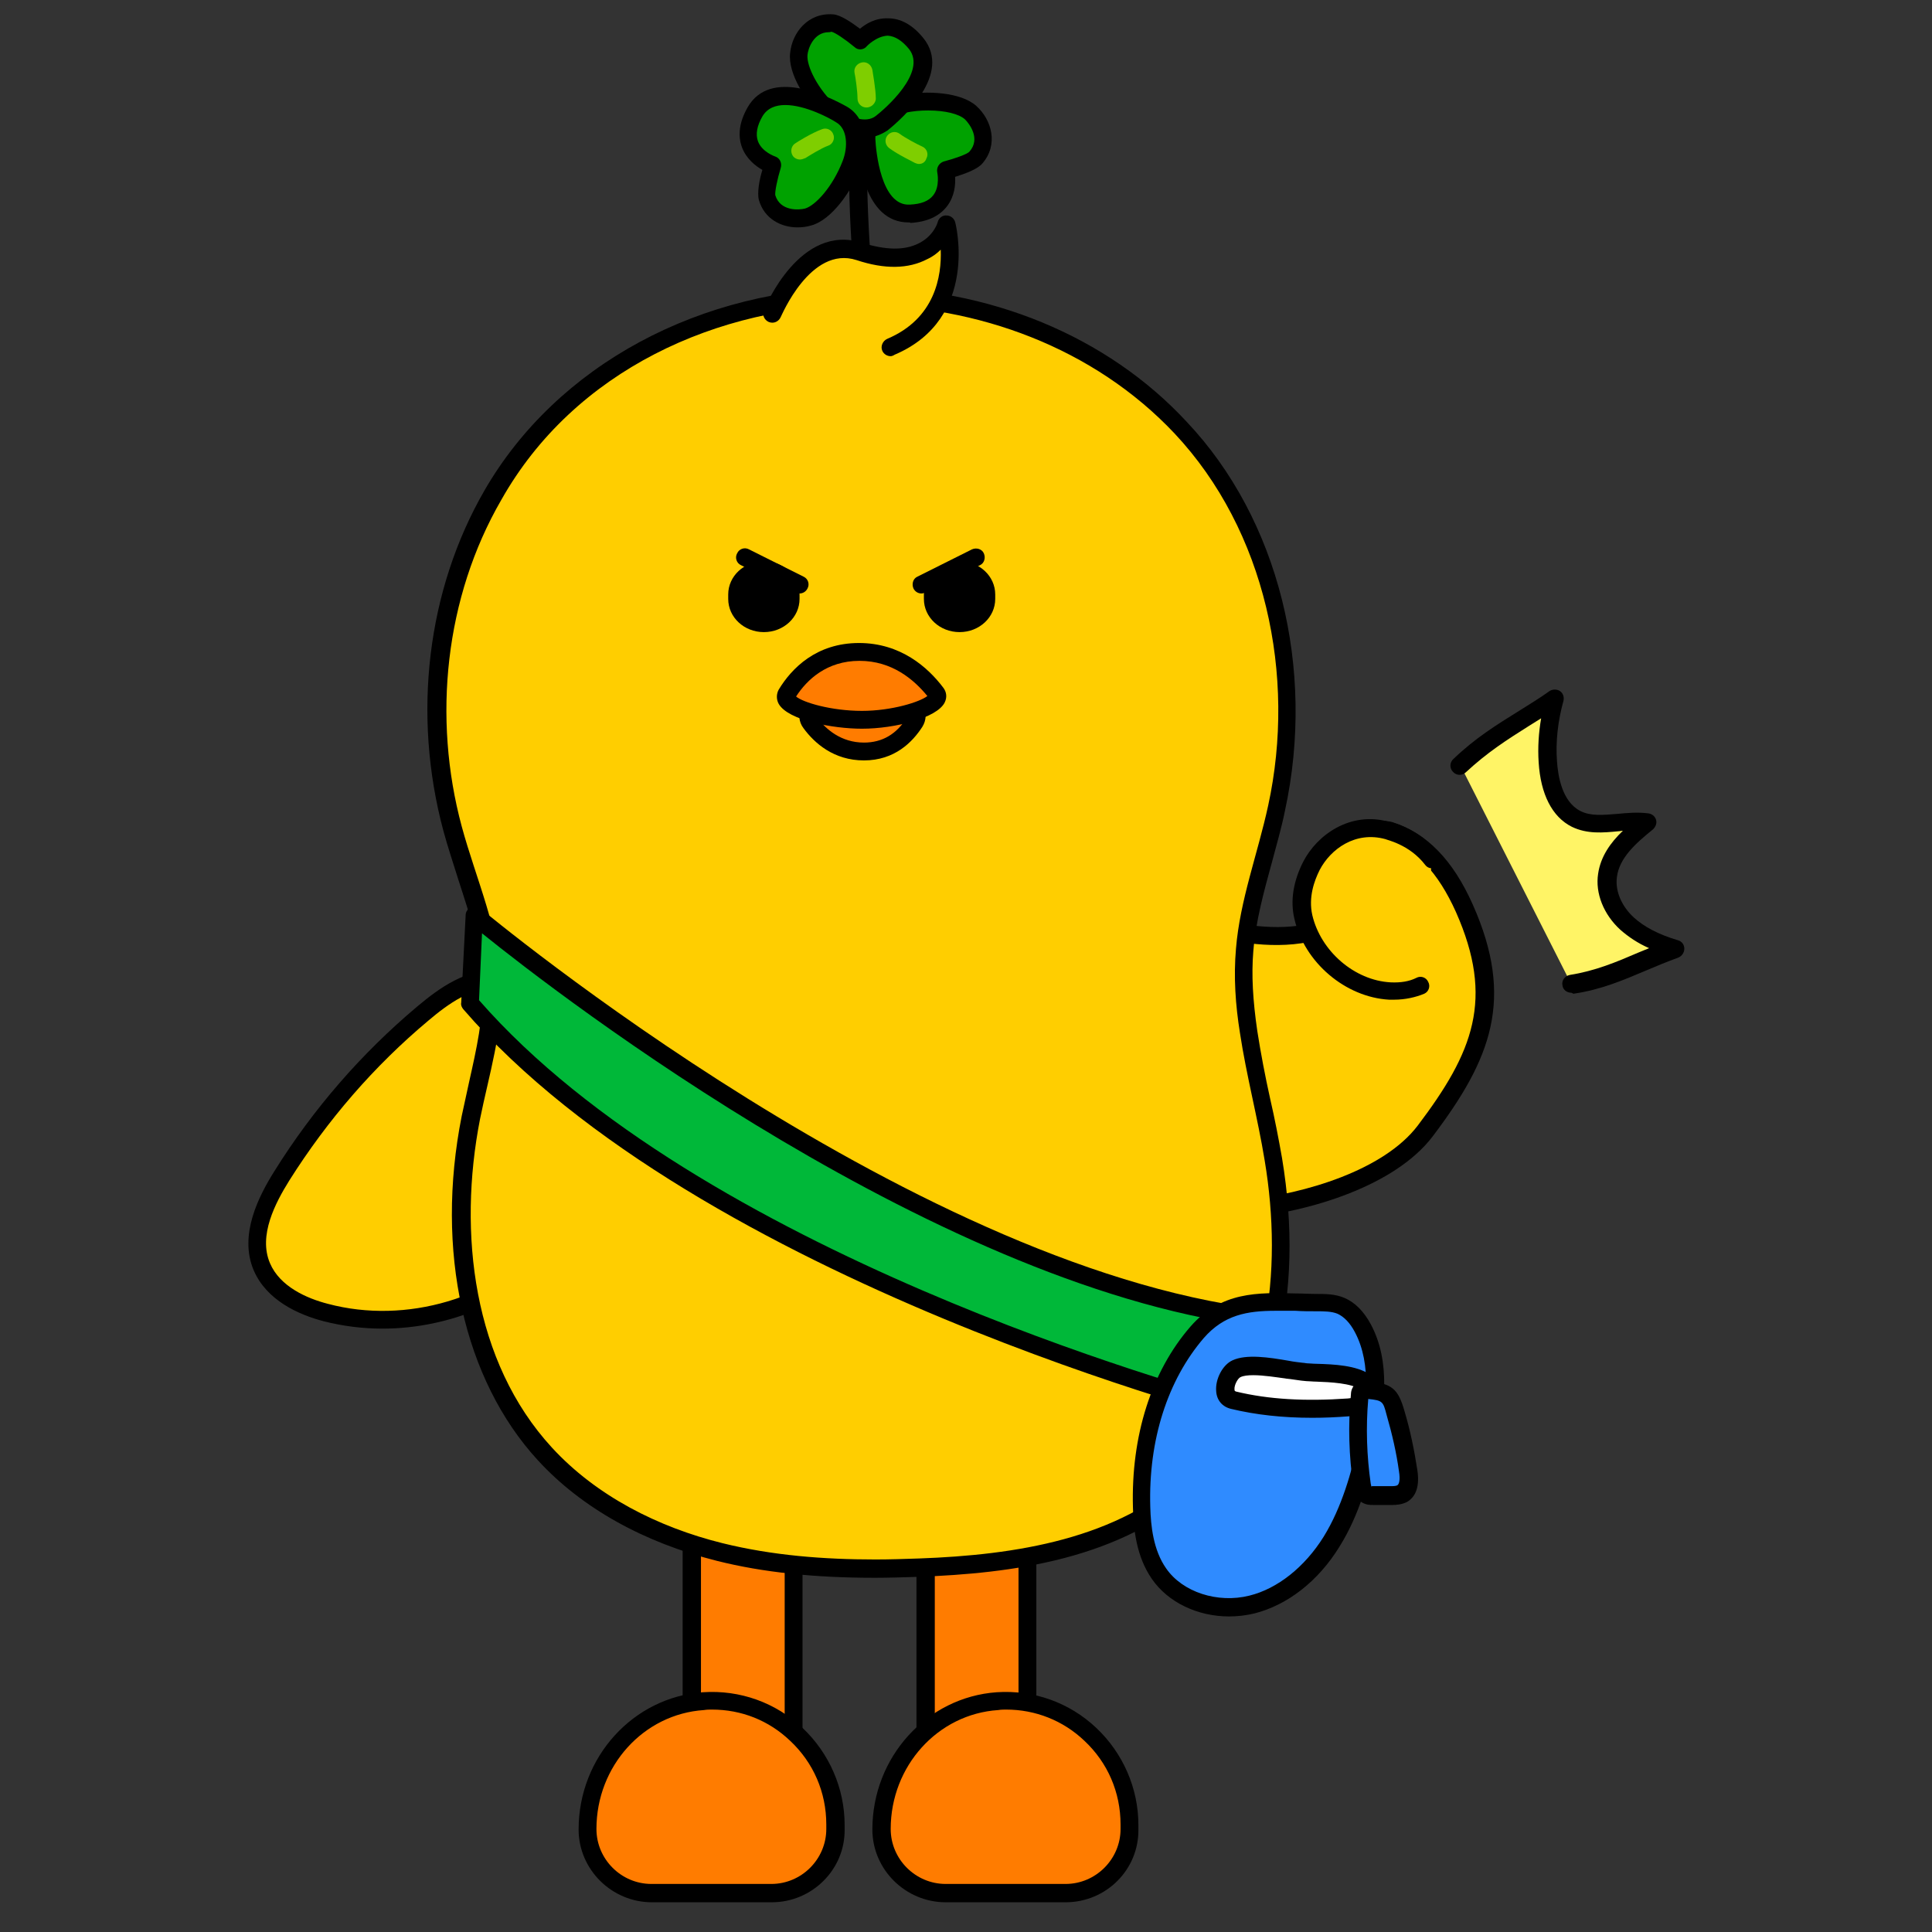 <?xml version="1.0" encoding="utf-8"?>
<!-- Generator: Adobe Illustrator 26.0.3, SVG Export Plug-In . SVG Version: 6.00 Build 0)  -->
<svg version="1.1" id="레이어_1" xmlns="http://www.w3.org/2000/svg" xmlns:xlink="http://www.w3.org/1999/xlink" x="0px"
	 y="0px" viewBox="0 0 390 390" style="enable-background:new 0 0 390 390;" xml:space="preserve">
<rect x="0" y="0" width="390" height="390" fill="#333333" stroke="none"/>
<style type="text/css">
	.st0{fill:#FFCE00;}
	.st1{fill:#00A200;}
	.st2{fill:#7FCE00;}
	.st3{fill:#FF7C00;}
	.st4{fill:#00B839;}
	.st5{fill:#2F8BFF;}
	.st6{fill:#FFFFFF;}
	.st7{fill-rule:evenodd;clip-rule:evenodd;}
	.st8{fill:#FFF466;}
</style>
<g>
	<g>
		<g>
			<path class="st0" d="M174.8,63.7c0,0-2.5-26.4-1.2-34.6"/>
			<path d="M173,63.8c-0.1-1.1-2.5-26.7-1.2-35.1l3.6,0.6c-1.2,7.9,1.2,33.9,1.2,34.2L173,63.8z"/>
		</g>
	</g>
	<g>
		<g>
			<path class="st1" d="M182.2,20.9c-3.7,0.7-7.6,3.3-7.4,7.1c0.1,3,1.2,15.4,8.9,15.1c9.1-0.4,7.1-8.7,7.1-8.7s5-1.3,6.1-2.6
				c2.8-3.2,1-7.2-1.1-9.1C193.6,20.6,187.7,19.9,182.2,20.9z"/>
			<path d="M183.4,44.9c-8.9,0-10.2-12.8-10.4-16.8c-0.2-4.7,4.3-8,8.8-8.9c5.3-1,12.2-0.6,15.3,2.2c3.1,2.8,4.5,7.8,1.2,11.6
				c-1,1.2-3.6,2.1-5.5,2.7c0.1,1.6-0.1,3.9-1.6,5.9c-1.6,2.1-4.1,3.2-7.4,3.4C183.7,44.9,183.6,44.9,183.4,44.9z M187.4,22.3
				c-1.5,0-3.1,0.1-4.8,0.5l0,0c-3,0.6-6,2.6-5.9,5.2c0.1,2.3,1.1,13.7,7,13.3c2.2-0.1,3.8-0.7,4.7-1.9c1.4-1.8,0.8-4.6,0.8-4.6
				c-0.2-1,0.4-1.9,1.3-2.2c2.3-0.6,4.8-1.5,5.2-2c2.3-2.6,0-5.6-0.9-6.5C193.6,23,190.8,22.3,187.4,22.3z M182.2,20.9L182.2,20.9
				L182.2,20.9z"/>
		</g>
		<g>
			<path class="st2" d="M185.5,33.1c-0.3,0-0.5-0.1-0.8-0.2c-0.1-0.1-3.5-1.7-5.2-3c-0.8-0.6-1-1.7-0.4-2.5c0.6-0.8,1.7-1,2.5-0.4
				c1.2,0.9,3.7,2.2,4.6,2.6c0.9,0.4,1.3,1.5,0.8,2.4C186.8,32.7,186.2,33.1,185.5,33.1z"/>
		</g>
	</g>
	<g>
		<g>
			<path class="st1" d="M167.8,23c2.7,2.5,7.1,4.1,10,1.8c2.4-1.9,11.8-10,6.9-16.1c-5.7-7.2-11.3-0.6-11.3-0.6s-4-3.3-5.7-3.5
				c-4.3-0.4-6.4,3.5-6.7,6.2C160.8,14,163.8,19.3,167.8,23z"/>
			<path d="M174.6,27.8c-2.8,0-5.8-1.4-7.9-3.4c-3.9-3.6-7.7-9.5-7.2-13.7c0.4-4.1,3.6-8.2,8.7-7.8c1.5,0.1,3.8,1.7,5.4,2.9
				c1.2-1,3.1-2.2,5.7-2.1c2.6,0,5,1.4,7.1,4c5.8,7.2-4.1,16.1-7.2,18.6C177.7,27.3,176.2,27.8,174.6,27.8z M167.3,6.5
				c-3.1,0-4.2,3.4-4.3,4.6c-0.2,2.2,2,6.9,6.1,10.6l0,0c2.2,2,5.7,3.3,7.7,1.7c1.8-1.4,10.4-8.8,6.7-13.5c-1.4-1.7-2.8-2.6-4.3-2.7
				c-2.3,0.1-4.2,2.1-4.2,2.1c-0.6,0.8-1.8,0.9-2.5,0.2c-1.8-1.5-4-3-4.7-3.1C167.6,6.5,167.4,6.5,167.3,6.5z"/>
		</g>
		<g>
			<path class="st2" d="M174.9,21.7C174.9,21.7,174.9,21.7,174.9,21.7c-1,0-1.8-0.8-1.8-1.8c0-1.5-0.4-4.3-0.6-5.2
				c-0.2-1,0.5-1.9,1.5-2.1c1-0.2,1.9,0.5,2.1,1.5c0,0.2,0.7,3.8,0.7,5.9C176.7,20.9,175.9,21.7,174.9,21.7z"/>
		</g>
	</g>
	<g>
		<g>
			<path class="st1" d="M171.9,33.1c1.3-3.5,1.2-8.2-2.1-10c-2.6-1.5-13.7-7.2-17.5-0.5c-4.5,8,3.6,10.7,3.6,10.7s-1.6,4.9-1.1,6.6
				c1.2,4.1,5.6,4.7,8.2,3.9C166.2,43,170,38.3,171.9,33.1z"/>
			<path d="M161,45.9c-3.3,0-6.7-1.7-7.8-5.5c-0.4-1.5,0.1-4.2,0.7-6.1c-1.4-0.8-3.2-2.2-4.1-4.5c-0.9-2.4-0.6-5.1,1.1-8.1
				c4.6-8.1,16.4-2.2,20-0.2c4.1,2.3,4.5,7.9,2.9,12.2v0c-1.9,5-6,10.7-10,11.8C162.8,45.8,161.9,45.9,161,45.9z M158.5,21.2
				c-1.9,0-3.6,0.6-4.6,2.3c-1.1,1.9-1.4,3.6-0.9,5c0.8,2.2,3.5,3.1,3.5,3.1c0.9,0.3,1.4,1.3,1.1,2.3c-0.7,2.3-1.2,4.8-1.1,5.5
				c1,3.3,4.8,3,6,2.7c2.1-0.6,5.6-4.4,7.6-9.6c1.1-2.8,1-6.5-1.3-7.8C167.6,23.9,162.6,21.2,158.5,21.2z M171.9,33.1L171.9,33.1
				L171.9,33.1z"/>
		</g>
		<g>
			<path class="st2" d="M161.5,32.2c-0.6,0-1.2-0.3-1.5-0.8c-0.5-0.8-0.3-2,0.6-2.5c0.1-0.1,3.3-2.1,5.3-2.8c0.9-0.4,2,0.1,2.3,1
				c0.4,0.9-0.1,2-1,2.3c-1.4,0.5-3.8,2-4.6,2.5C162.1,32.1,161.8,32.2,161.5,32.2z"/>
		</g>
	</g>
</g>
<g>
	<g>
		<g>
			<rect x="139.7" y="285.7" class="st3" width="20.5" height="87.9"/>
		</g>
		<g>
			<path d="M162,375.4h-24.2v-91.5H162V375.4z M141.5,371.7h16.9v-84.3h-16.9V371.7z"/>
		</g>
	</g>
	<g>
		<g>
			<path class="st3" d="M168.8,368.4c0-14.4-12.1-25.9-26.7-25c-13.3,0.9-23.4,12.5-23.4,25.8v0c0,7.1,5.8,12.9,12.9,12.9h24.2
				c7.1,0,12.9-5.8,12.9-12.9V368.4z"/>
		</g>
		<g>
			<path d="M155.8,384h-24.2c-8.1,0-14.8-6.6-14.8-14.7c0-14.6,11-26.7,25.1-27.7c7.5-0.5,14.7,2.1,20.1,7.2
				c5.4,5.1,8.5,12.2,8.5,19.6v0.9C170.6,377.4,163.9,384,155.8,384z M143.7,345.1c-0.5,0-1,0-1.6,0.1c-12.2,0.8-21.7,11.3-21.7,24
				c0,6.1,5,11.1,11.1,11.1h24.2c6.1,0,11.1-5,11.1-11.1v-0.9c0-6.5-2.6-12.5-7.3-16.9C155.2,347.3,149.7,345.1,143.7,345.1z"/>
		</g>
	</g>
</g>
<g>
	<g>
		<g>
			<rect x="186.9" y="284" class="st3" width="20.5" height="88.1"/>
		</g>
		<g>
			<path d="M209.2,373.9h-24.2v-91.7h24.2V373.9z M188.7,370.3h16.9v-84.5h-16.9V370.3z"/>
		</g>
	</g>
	<g>
		<g>
			<path class="st3" d="M228.1,368.4c0-14.4-12.1-25.9-26.7-25c-13.3,0.9-23.4,12.5-23.4,25.8v0c0,7.1,5.8,12.9,12.9,12.9h24.2
				c7.1,0,12.9-5.8,12.9-12.9V368.4z"/>
		</g>
		<g>
			<path d="M215.1,384h-24.2c-8.1,0-14.8-6.6-14.8-14.7c0-14.6,11-26.7,25.1-27.7c7.5-0.5,14.7,2.1,20.1,7.2
				c5.4,5.1,8.5,12.2,8.5,19.6v0.9C229.9,377.4,223.3,384,215.1,384z M203.1,345.1c-0.5,0-1,0-1.6,0.1c-12.2,0.8-21.7,11.3-21.7,24
				c0,6.1,5,11.1,11.1,11.1h24.2c6.1,0,11.1-5,11.1-11.1v-0.9c0-6.5-2.6-12.5-7.3-16.9C214.6,347.3,209,345.1,203.1,345.1z"/>
		</g>
	</g>
</g>
<g>
	<g>
		<path class="st0" d="M100.5,197.6c-5.7-0.2-10.8,3.4-15.1,7c-11.1,9.3-20.7,20.4-28.4,32.8c-3.5,5.5-6.6,12.4-4.1,18.4
			c2.1,5.1,7.6,7.8,12.9,9.2c16.4,4.4,35.1-1.1,46.5-13.7"/>
	</g>
	<g>
		<path d="M77.2,268.2c-4,0-8-0.5-11.9-1.5c-5-1.3-11.5-4.2-14.1-10.3c-3-7.1,1-14.9,4.2-20c7.8-12.5,17.5-23.7,28.8-33.2
			c4.5-3.8,10-7.7,16.4-7.4c1,0,1.8,0.9,1.7,1.9c0,1-1,1.7-1.9,1.7c-5.1-0.2-9.9,3.2-13.9,6.6c-11,9.2-20.4,20.1-28.1,32.3
			c-2.8,4.5-6.3,11.1-3.9,16.7c2,4.7,7.4,7.1,11.7,8.2c15.8,4.2,33.7-1.1,44.7-13.2c0.7-0.7,1.8-0.8,2.6-0.1
			c0.7,0.7,0.8,1.8,0.1,2.6C104.4,262.5,90.8,268.2,77.2,268.2z"/>
	</g>
</g>
<g>
	<g>
		<path class="st0" d="M237.3,185.6c4.1-0.9,7.3,1.2,11.1,2.3c5.8,1.6,21.9,2.7,23.2-6c0.3-1.6-0.1-3.3-0.1-5
			c0.3-4.6,4.6-10.5,9-9.1c8.2,2.6,12.5,10.1,15,15.6c8,18,3.9,29.4-7.9,44.9c-7.4,9.7-24.2,14.5-35.8,15.7"/>
	</g>
	<g>
		<path d="M251.8,245.8c-0.9,0-1.7-0.7-1.8-1.6c-0.1-1,0.6-1.9,1.6-2c11.6-1.2,27.7-5.9,34.6-15c11.2-14.8,15.5-25.5,7.7-43.1
			c-3.6-8-8.1-12.8-13.9-14.6c-0.9-0.3-1.8-0.1-2.8,0.6c-2,1.4-3.7,4.4-3.8,6.9c0,0.6,0,1.3,0.1,1.9c0.1,1,0.1,2.1,0,3.2
			c-0.4,2.5-1.7,4.5-4,6c-6.1,3.9-17.3,2.7-21.5,1.5c-1.1-0.3-2.1-0.7-3.1-1.1c-2.5-0.9-4.6-1.7-7.1-1.2c-1,0.2-1.9-0.4-2.1-1.4
			c-0.2-1,0.4-1.9,1.4-2.1c3.5-0.7,6.3,0.3,9.1,1.3c0.9,0.3,1.9,0.7,2.8,1c4,1.1,13.8,2,18.5-1c1.4-0.9,2.2-2,2.4-3.5
			c0.1-0.7,0.1-1.6,0-2.4c-0.1-0.8-0.1-1.6-0.1-2.4c0.2-3.6,2.5-7.7,5.4-9.7c1.9-1.3,4-1.7,6-1.1c6.8,2.2,12.1,7.6,16.1,16.6
			c8.5,19.1,3.7,31.2-8.1,46.8c-7.6,10-24.7,15.1-37.1,16.4C251.9,245.8,251.8,245.8,251.8,245.8z"/>
	</g>
</g>
<g>
	<g>
		<g>
			<path class="st0" d="M176.6,316.6c-12,0-22.3-1.1-31.4-3.4c-14.5-3.6-26.7-10.5-35.3-19.8c-14.6-15.9-20.2-41.3-14.9-67.9
				c0.4-2.3,1-4.5,1.5-6.8c1.5-6.5,3-13.1,2.8-19.7c-0.2-7.5-2.5-14.6-5-22.1c-1-3.2-2.1-6.5-3-9.7c-6.2-23.1-3.2-47.6,8.2-67.3
				c14.2-24.7,42.8-40.1,74.5-40.1c25.2,0,48.7,9.7,64.5,26.5c18,19.2,25.4,48.6,19.3,76.8c-0.7,3.4-1.7,6.9-2.6,10.2
				c-1.6,6-3.4,12.2-3.9,18.5c-0.4,5-0.2,10.2,0.8,16.6c0.7,4.6,1.7,9.3,2.6,13.8c0.8,3.9,1.7,8,2.4,12c4.5,27.1-1.3,50.6-16,64.6
				c-15.3,14.6-37.7,17.2-55.5,17.8C182.5,316.6,179.5,316.6,176.6,316.6C176.6,316.6,176.6,316.6,176.6,316.6z"/>
		</g>
	</g>
	<g>
		<g>
			<path d="M173.9,61.6c23.4,0,46.9,8.6,63.2,25.9c18.4,19.6,24.6,48.9,18.9,75.1c-2.1,9.7-5.7,19.1-6.5,28.9
				c-0.5,5.7-0.1,11.4,0.8,17c1.3,8.6,3.6,17.2,5,25.8c3.7,22.2,0.9,47.4-15.4,63c-14.1,13.4-34.9,16.6-54.4,17.3
				c-2.9,0.1-5.9,0.2-8.8,0.2c-10.4,0-20.8-0.8-30.9-3.3c-12.9-3.2-25.4-9.5-34.4-19.3c-15.9-17.3-19-43.3-14.5-66.3
				c1.8-8.9,4.6-17.8,4.3-26.9c-0.3-11.1-5.1-21.5-8-32.2c-5.9-21.9-3.4-46.2,8-65.9C115.9,74.8,144.9,61.6,173.9,61.6 M173.9,58
				c-32.4,0-61.5,15.7-76.1,41c-11.6,20.1-14.6,45.2-8.3,68.7c0.9,3.3,2,6.6,3,9.8c2.4,7.4,4.7,14.3,4.9,21.6
				c0.2,6.4-1.2,12.6-2.7,19.3c-0.5,2.3-1,4.6-1.5,6.9c-5.4,27.2,0.4,53.2,15.4,69.5c8.8,9.6,21.4,16.6,36.2,20.3
				c9.2,2.3,19.6,3.4,31.8,3.4c2.8,0,5.8-0.1,9-0.2c18.1-0.7,41-3.3,56.7-18.3c15.1-14.4,21.1-38.5,16.5-66.2c-0.7-4-1.5-8.1-2.4-12
				c-1-4.5-1.9-9.2-2.6-13.7c-0.9-6.2-1.2-11.3-0.8-16.1c0.5-6.1,2.1-11.9,3.8-18.1c0.9-3.4,1.9-6.8,2.6-10.3
				c6.2-28.7-1.3-58.8-19.8-78.4C223.5,67.8,199.6,58,173.9,58L173.9,58z"/>
		</g>
	</g>
</g>
<g>
	<g>
		<g>
			<path class="st4" d="M95.7,184.9c0,0,88.9,74.8,161.7,81.6c0,0-0.9,13.7-4.6,19.2c0,0-110.1-27.6-157.9-83.1L95.7,184.9z"/>
		</g>
		<g>
			<path d="M252.8,287.5c-0.1,0-0.3,0-0.4-0.1c-1.1-0.3-111.2-28.4-158.9-83.7c-0.3-0.4-0.5-0.8-0.4-1.3l0.9-17.7
				c0-0.7,0.5-1.3,1.1-1.6c0.6-0.3,1.4-0.2,1.9,0.3c0.9,0.7,89.3,74.5,160.7,81.2c1,0.1,1.7,0.9,1.6,1.9c0,0.6-1,14.3-4.9,20.1
				C253.9,287.2,253.4,287.5,252.8,287.5z M96.7,201.9c44.4,50.8,142.7,78.3,155.2,81.6c2-4,3.1-11.3,3.5-15.5
				c-64.9-7.1-142.5-67-158.1-79.6L96.7,201.9z"/>
		</g>
	</g>
	<g>
		<g>
			<path class="st5" d="M265.8,262.9c1.7,0,3.4,0,4.9,0.7c2,0.8,3.4,2.6,4.4,4.5c3.7,7,2.6,15.6,0.9,23.4
				c-1.5,6.8-3.5,13.7-7.2,19.7c-3.7,6-9.3,11-16.1,12.7c-6.8,1.7-14.8-0.5-18.8-6.3c-2.7-3.8-3.4-8.7-3.5-13.4
				c-0.4-12.6,2.9-25.8,11.2-35.3C248.3,261.3,256.5,262.9,265.8,262.9z"/>
		</g>
		<g>
			<path d="M248.1,326.3c-6.3,0-12.3-2.8-15.6-7.6c-3.1-4.5-3.7-10-3.8-14.4c-0.4-14.4,3.7-27.4,11.6-36.5
				c6.2-7.1,13.6-6.9,21.3-6.7c1.4,0,2.8,0.1,4.2,0.1l0,0c1.8,0,3.7,0,5.6,0.8c2.1,0.9,3.9,2.7,5.3,5.3c4.1,7.6,2.8,16.8,1.1,24.7
				c-1.4,6.4-3.4,13.8-7.4,20.2c-4.3,7-10.5,11.8-17.2,13.5C251.5,326.1,249.8,326.3,248.1,326.3z M257.5,264.6
				c-5.7,0-10.4,0.8-14.5,5.5c-7.3,8.5-11.2,20.6-10.8,34.1c0.1,3.8,0.6,8.7,3.2,12.4c3.3,4.8,10.4,7.1,16.8,5.5
				c5.7-1.4,11.2-5.8,15-11.9c3.7-6,5.6-13,7-19.1c1.6-7.3,2.8-15.6-0.7-22.2c-1-1.9-2.2-3.1-3.5-3.7c-1.2-0.5-2.8-0.5-4.2-0.5
				c-1.5,0-2.9,0-4.3-0.1C260.1,264.6,258.8,264.6,257.5,264.6z"/>
		</g>
	</g>
	<g>
		<g>
			<path class="st6" d="M262.8,276.9c-3.8-0.4-10.2-2-13.2-0.6c-2.1,0.9-3.6,5.6-0.6,6.3c7.5,1.8,15.4,2,23.1,1.5
				c2.9-0.2,6.9-2.6,3.4-5.1c-2.8-2-8.6-1.8-11.8-2C263.5,277,263.2,276.9,262.8,276.9z"/>
		</g>
		<g>
			<path d="M264.9,286.2c-6,0-11.4-0.6-16.4-1.8c-1.7-0.4-2.9-1.7-3-3.6c-0.2-2.4,1.3-5.3,3.3-6.2c2.8-1.3,7.4-0.6,11.4,0.1
				c1,0.2,2,0.3,2.8,0.4h0c0.3,0,0.6,0.1,0.8,0.1c0.5,0,1.2,0.1,1.9,0.1c3.6,0.1,8.1,0.3,10.9,2.2c2.3,1.7,2.3,3.5,2,4.4
				c-0.7,2.3-3.8,3.8-6.3,4C269.7,286.1,267.3,286.2,264.9,286.2z M253,277.6c-1.1,0-2,0.1-2.6,0.4c-0.5,0.2-1.3,1.6-1.2,2.5
				c0,0.3,0.1,0.3,0.3,0.4c6.6,1.6,14,2,22.6,1.4c1.5-0.1,2.9-0.9,3.1-1.3c0,0.1-0.2-0.2-0.6-0.5c-1.8-1.3-6.1-1.5-8.9-1.6
				c-0.7,0-1.4-0.1-2-0.1c-0.3,0-0.7-0.1-1-0.1c-0.9-0.1-1.9-0.3-3-0.4C257.6,278,255,277.6,253,277.6z"/>
		</g>
	</g>
	<g>
		<g>
			<path class="st5" d="M275.9,280.6c-0.4,0-0.9-0.1-1.2,0.2c-0.2,0.2-0.3,0.6-0.3,0.9c-0.6,6-0.4,12.1,0.5,18.1
				c0.1,0.7,0.3,1.4,0.8,1.8c0.4,0.3,0.9,0.3,1.4,0.3c1.2,0,2.4,0,3.6,0c0.8,0,1.6,0,2.3-0.4c1.5-0.9,1.5-3,1.2-4.6
				c-0.6-4-1.4-7.9-2.6-11.7C280.6,281.4,280.1,281,275.9,280.6z"/>
		</g>
		<g>
			<path d="M281.1,303.8c-0.1,0-0.2,0-0.3,0l-3.6,0c-0.6,0-1.5,0-2.4-0.6c-1.3-0.9-1.5-2.3-1.6-3.1c-0.9-6.1-1.1-12.4-0.5-18.6
				c0-0.4,0.1-1.3,0.8-2c0.9-0.9,2.2-0.8,2.6-0.7c0,0,0,0,0,0c4.9,0.5,6.1,1.5,7.4,6c1.2,4,2,8,2.6,11.9c0.5,3.2-0.2,5.4-2.1,6.5
				C283,303.7,281.9,303.8,281.1,303.8z M276.2,282.4c-0.5,5.8-0.3,11.5,0.5,17.1c0.1,0.3,0.1,0.5,0.1,0.6c0-0.1,0.2-0.1,0.3-0.1
				l3.6,0c0.5,0,1.1,0,1.4-0.2c0.3-0.2,0.6-1,0.3-2.8c-0.5-3.7-1.4-7.6-2.5-11.4C279.2,282.9,279.1,282.7,276.2,282.4z"/>
		</g>
	</g>
</g>
<g>
	<g>
		<g>
			<path class="st3" d="M182.5,142c1.9,0,3.1,2.1,2.1,3.7c-1.7,2.7-4.8,5.9-10.2,5.9c-5.3,0-8.8-3.1-10.8-5.8c-1.2-1.6,0-3.9,2-3.9
				H182.5z"/>
		</g>
		<g>
			<path d="M174.4,153.5c-6.1,0-10-3.5-12.2-6.5c-1-1.3-1.1-3-0.4-4.4c0.7-1.5,2.2-2.4,3.8-2.4h17c1.5,0,3,0.8,3.7,2.2
				c0.8,1.4,0.7,3-0.1,4.3C184.2,149.8,180.6,153.5,174.4,153.5z M165.5,143.9c-0.3,0-0.5,0.2-0.6,0.4c-0.1,0.2-0.1,0.4,0.1,0.6
				c1.7,2.3,4.8,5,9.4,5c3.7,0,6.6-1.7,8.7-5.1c0.2-0.3,0.1-0.5,0-0.6c-0.1-0.1-0.2-0.3-0.5-0.3H165.5z"/>
		</g>
	</g>
	<g>
		<g>
			<path class="st3" d="M158.8,140.1c2.4-3.9,6.9-8.5,14.7-8.5c7.6,0,12.6,4.4,15.5,8.3c1.7,2.3-7,5.4-15,5.4
				S157.4,142.5,158.8,140.1z"/>
		</g>
		<g>
			<path d="M174,147.1c-5.9,0-14.9-1.7-16.8-5c-0.5-0.9-0.5-2,0-2.9l0,0c2.6-4.3,7.6-9.4,16.2-9.4c8.4,0,13.9,4.9,17,9
				c0.7,0.9,0.8,2,0.3,3C189.2,144.9,180.7,147.1,174,147.1z M160.7,140.6c1.4,1.2,7.1,2.9,13.3,2.9c6,0,11.7-1.8,13.2-3
				c-2.7-3.3-7.1-7.1-13.7-7.1C166.9,133.4,162.9,137.2,160.7,140.6z"/>
		</g>
	</g>
</g>
<g>
	<g>
		<path class="st0" d="M155.8,63.4c0,0,6.5-16.1,17.5-12.5c14.6,4.7,17.6-5.4,17.6-5.4s4.8,17.9-11.2,24.6"/>
	</g>
	<g>
		<path d="M179.8,71.9c-0.7,0-1.4-0.4-1.7-1.1c-0.4-0.9,0.1-2,1-2.4c9.7-4.1,11-12.7,10.8-18c-0.7,0.7-1.6,1.4-2.7,1.9
			c-3.8,2-8.6,2.1-14.3,0.2c-9.3-3-15.2,11.4-15.3,11.5c-0.4,0.9-1.4,1.4-2.4,1c-0.9-0.4-1.4-1.4-1-2.4c0.3-0.7,7.3-17.6,19.8-13.6
			c4.8,1.5,8.6,1.6,11.5,0.1c3-1.5,3.8-4.2,3.8-4.3c0.2-0.8,1-1.4,1.8-1.3c0.8,0,1.5,0.6,1.7,1.3c0.1,0.2,5,19.5-12.2,26.8
			C180.3,71.8,180,71.9,179.8,71.9z"/>
	</g>
</g>
<g>
	<g>
		<g>
			<g>
				<g>
					<g>
						<g>
							<path class="st7" d="M193.7,127.6L193.7,127.6c-4,0-7.2-3-7.2-6.7V120c0-3.7,3.2-6.7,7.2-6.7s7.2,3,7.2,6.7v0.9
								C200.9,124.6,197.7,127.6,193.7,127.6"/>
						</g>
					</g>
				</g>
				<g>
					<g>
						<g>
							<path class="st7" d="M154.2,127.6L154.2,127.6c-4,0-7.2-3-7.2-6.7V120c0-3.7,3.2-6.7,7.2-6.7s7.2,3,7.2,6.7v0.9
								C161.4,124.6,158.2,127.6,154.2,127.6"/>
						</g>
					</g>
				</g>
			</g>
		</g>
	</g>
	<g>
		<g>
			<line class="st0" x1="150.4" y1="112.4" x2="161.4" y2="118"/>
		</g>
		<g>
			<path d="M161.4,119.8c-0.3,0-0.5-0.1-0.8-0.2l-11-5.5c-0.9-0.4-1.3-1.5-0.8-2.4c0.4-0.9,1.5-1.3,2.4-0.8l11,5.5
				c0.9,0.4,1.3,1.5,0.8,2.4C162.7,119.4,162.1,119.8,161.4,119.8z"/>
		</g>
	</g>
	<g>
		<g>
			<line class="st0" x1="197.1" y1="112.4" x2="186" y2="118"/>
		</g>
		<g>
			<path d="M186,119.8c-0.7,0-1.3-0.4-1.6-1c-0.4-0.9-0.1-2,0.8-2.4l11-5.5c0.9-0.4,2-0.1,2.4,0.8c0.4,0.9,0.1,2-0.8,2.4l-11,5.5
				C186.6,119.7,186.3,119.8,186,119.8z"/>
		</g>
	</g>
</g>
<g>
	<g>
		<path class="st0" d="M286.6,198.8c-1.9,1-4,1.2-6.1,1.1c-8.2-0.5-15.6-7-17.5-15c-0.8-3.5,0-7.1,1.7-10.4c2.6-5,8.5-9,15.3-7.1
			c0,0,5.5,1,9.1,5.8"/>
	</g>
	<g>
		<path d="M281.4,201.8c-0.3,0-0.7,0-1,0c-8.8-0.5-17.1-7.5-19.1-16.3c-0.9-3.7-0.2-7.7,1.8-11.6c2.8-5.4,9.5-10.2,17.3-8
			c0.1,0,6.1,1.2,10.1,6.5c0.6,0.8,0.5,1.9-0.3,2.5c-0.8,0.6-1.9,0.5-2.5-0.3c-3.2-4.2-8-5.1-8-5.2c-6.1-1.7-11.1,2-13.3,6.2
			c-1.1,2.2-2.3,5.5-1.5,9.1c1.7,7.3,8.5,13.2,15.8,13.6c2.1,0.1,3.8-0.2,5.2-0.9c0.9-0.5,2-0.1,2.4,0.8c0.5,0.9,0.1,2-0.8,2.4
			C285.8,201.3,283.7,201.8,281.4,201.8z"/>
	</g>
</g>
<g>
	<g>
		<path class="st8" d="M294.7,154.3c6.2-5.8,11.5-8.4,19.2-13.5c-1.2,4.1-1.6,8.5-1.4,12.8c0.2,4.5,1.7,9.5,5.7,11.5
			c4.3,2.2,9.5-0.1,14.3,0.7c-3.5,2.9-7.4,6.2-8,10.8c-0.5,3.6,1.3,7.3,4,9.8c2.7,2.5,6.1,4,9.6,5c-7.1,2.5-12.9,6-20.9,7.3"/>
	</g>
	<g>
		<path d="M317.2,200.4c-0.9,0-1.7-0.6-1.8-1.5c-0.2-1,0.5-1.9,1.5-2.1c5.1-0.8,9.4-2.6,13.8-4.5c0.7-0.3,1.5-0.6,2.2-0.9
			c-2.3-1-4.2-2.3-5.8-3.7c-3.4-3.1-5.1-7.4-4.5-11.3c0.5-3.5,2.5-6.3,5-8.7c-0.3,0-0.6,0.1-0.9,0.1c-3.1,0.3-6.3,0.6-9.4-0.9
			c-4-2-6.3-6.6-6.7-13c-0.2-3,0-6,0.5-8.9c-0.8,0.5-1.6,1-2.4,1.5c-4.6,2.9-8.5,5.4-12.8,9.4c-0.7,0.7-1.9,0.7-2.6-0.1
			c-0.7-0.7-0.7-1.9,0.1-2.6c4.5-4.3,8.6-6.8,13.4-9.8c1.9-1.2,3.9-2.4,6-3.9c0.6-0.4,1.5-0.4,2.1,0c0.6,0.4,0.9,1.2,0.7,2
			c-1.1,4-1.6,8.1-1.3,12.2c0.2,2.9,1,8.1,4.7,10c2.1,1.1,4.7,0.8,7.4,0.6c2.1-0.2,4.2-0.4,6.4-0.1c0.7,0.1,1.3,0.6,1.5,1.3
			c0.2,0.7-0.1,1.4-0.6,1.9c-3.6,2.9-6.8,5.8-7.3,9.6c-0.4,2.8,0.9,5.9,3.4,8.2c2.1,1.9,4.9,3.4,8.9,4.6c0.8,0.2,1.3,0.9,1.3,1.7
			c0,0.8-0.5,1.5-1.2,1.8c-2.2,0.8-4.4,1.7-6.5,2.6c-4.5,1.9-9.1,3.9-14.7,4.7C317.3,200.4,317.2,200.4,317.2,200.4z"/>
	</g>
</g>
</svg>

